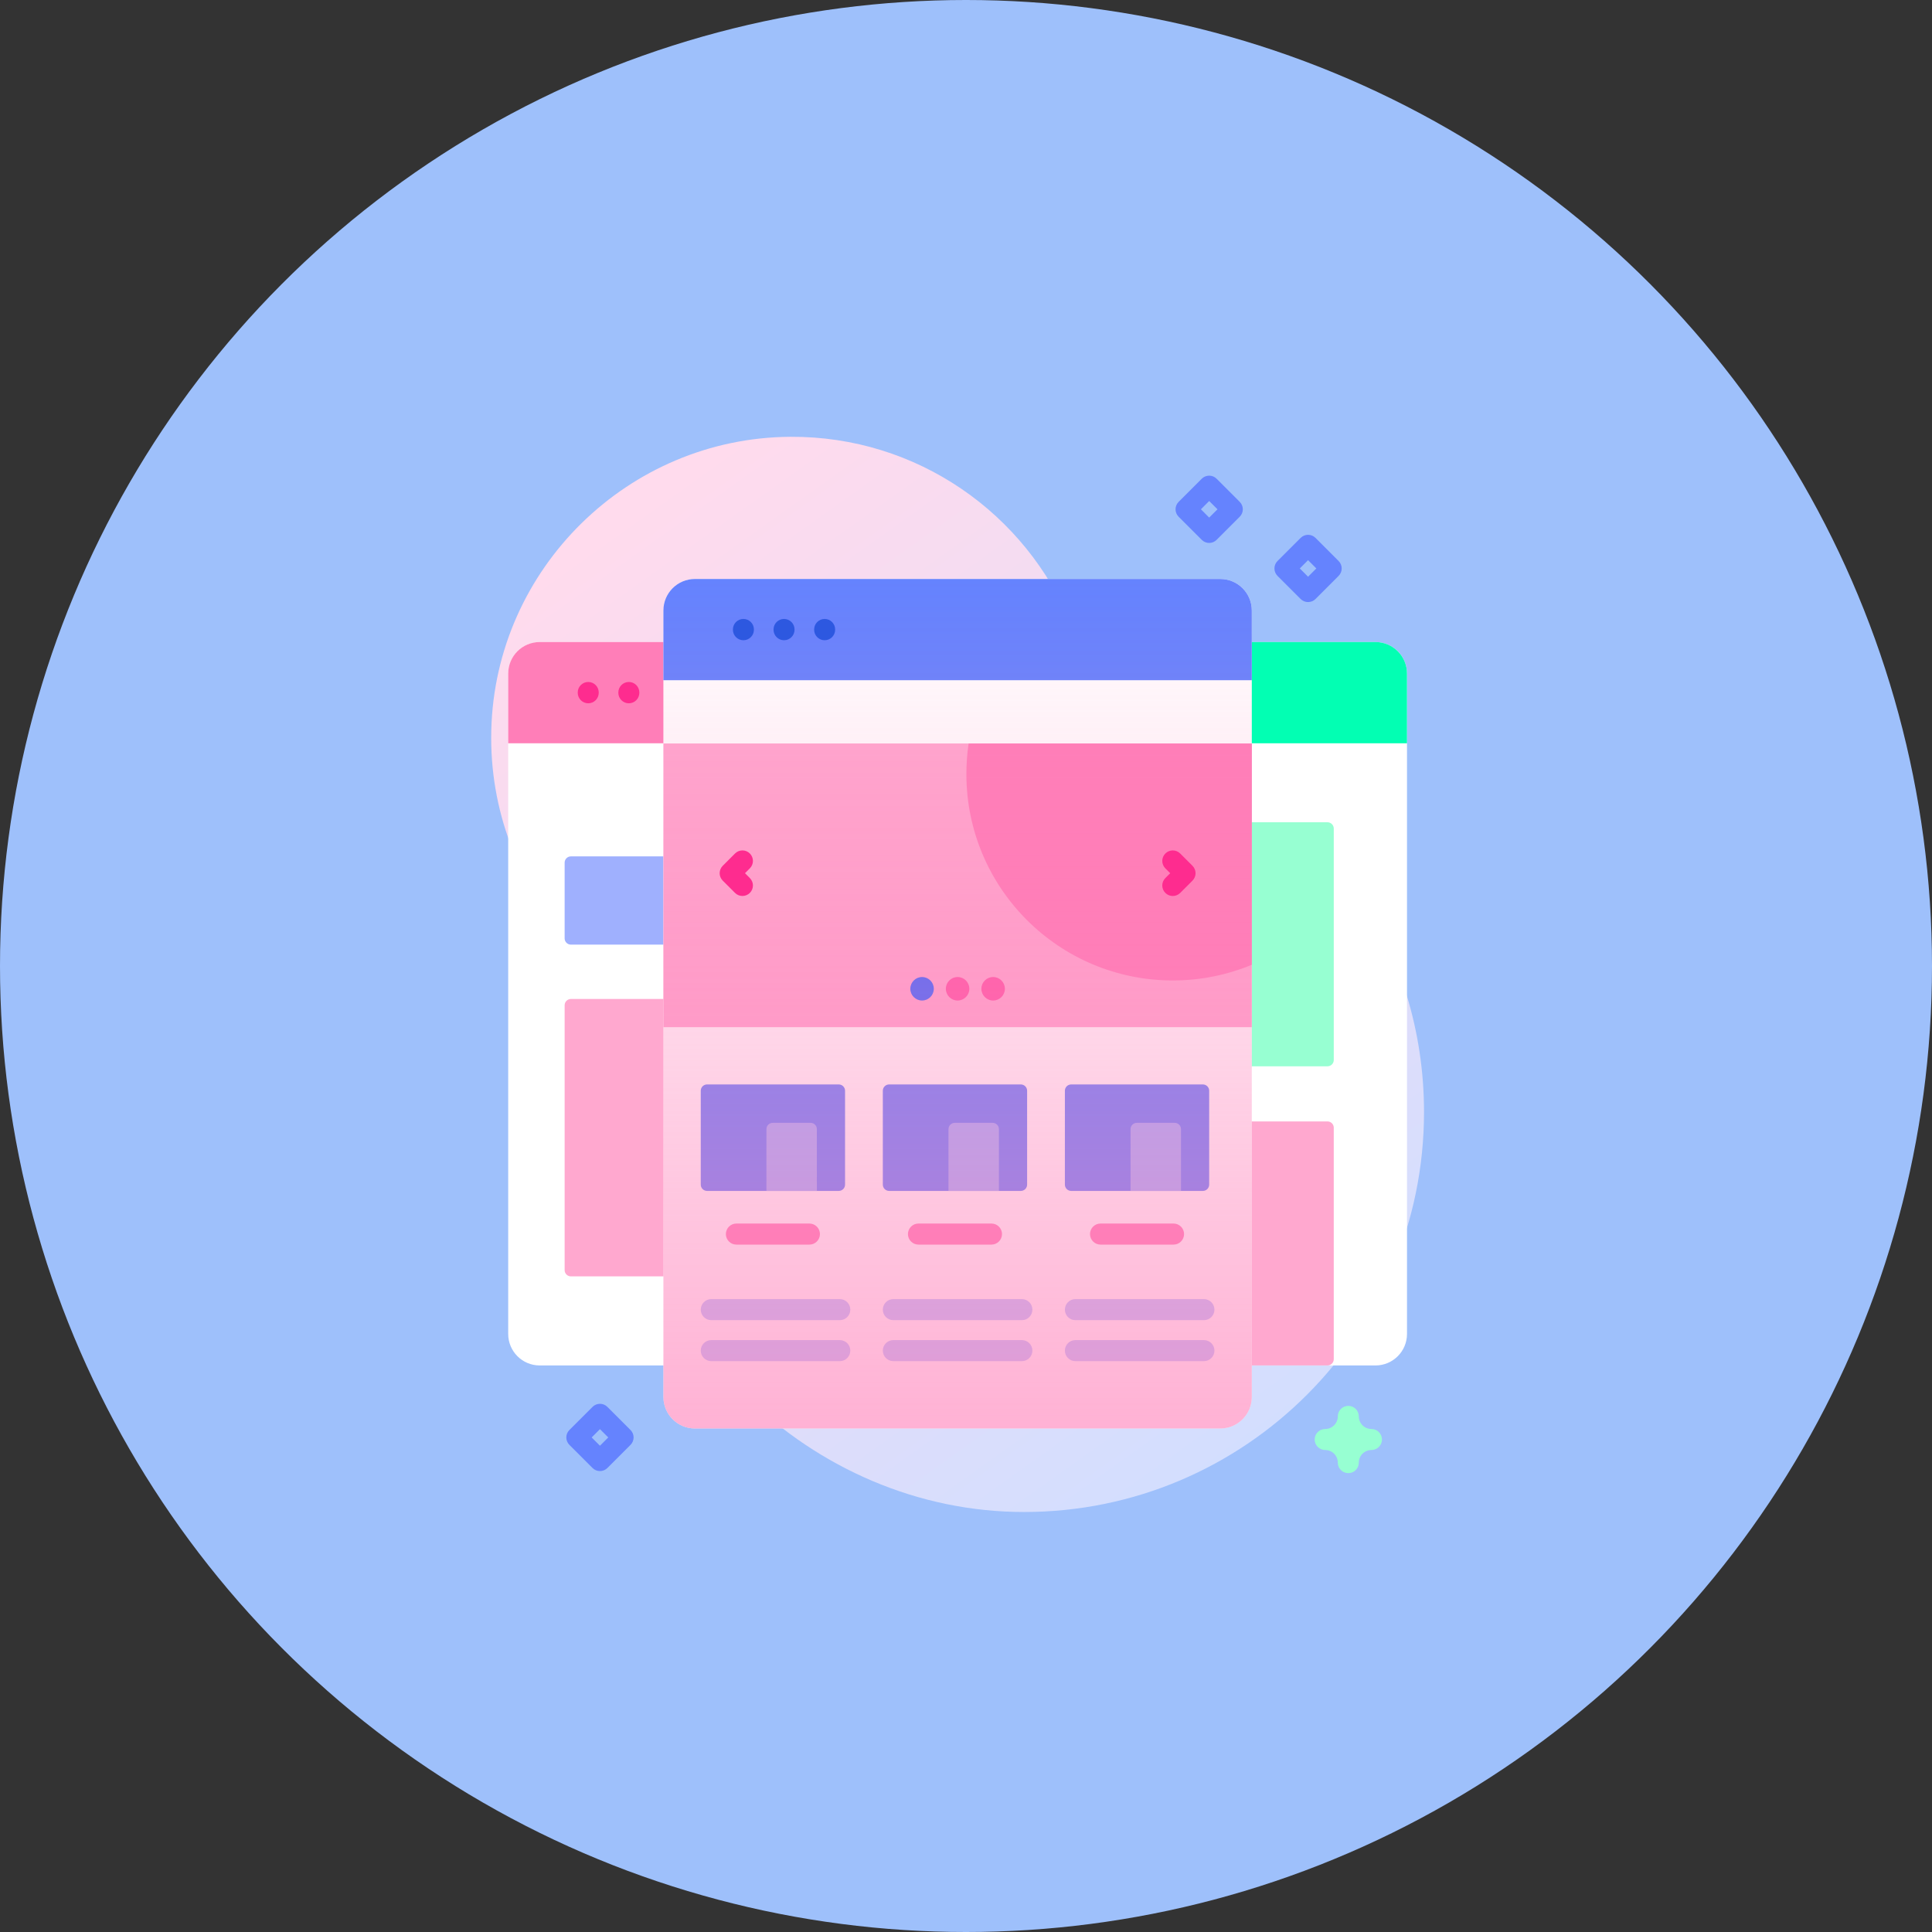 <svg width="115" height="115" viewBox="0 0 115 115" fill="none" xmlns="http://www.w3.org/2000/svg">
<rect x="0" y="0" width="115" height="115" fill="#333333" stroke="none"/>
<circle cx="57.5" cy="57.5" r="57.5" fill="#9EC0FB"/>
<g clip-path="url(#clip0)">
<path d="M63.759 37.169C61.081 30.586 54.6 25.954 47.044 26C37.403 26.06 29.477 33.836 29.243 43.474C29.127 48.229 30.865 52.576 33.785 55.847C36.112 58.454 37.28 61.887 37.162 65.38C37.147 65.844 37.144 66.312 37.156 66.783C37.464 79.458 48.291 90.008 60.97 90C74.112 89.992 84.763 79.336 84.763 66.193C84.763 56.559 79.04 48.262 70.808 44.515C67.6 43.055 65.088 40.434 63.759 37.169Z" fill="url(#paint0_linear)"/>
<path d="M81.874 38.216H70.009V81.277H81.874C82.909 81.277 83.75 80.437 83.75 79.401V40.092C83.75 39.056 82.909 38.216 81.874 38.216Z" fill="white"/>
<path d="M79.015 66.751H70.009V81.277H79.015C79.223 81.277 79.391 81.109 79.391 80.902V67.126C79.391 66.919 79.223 66.751 79.015 66.751Z" fill="#FFA8CF"/>
<path d="M79.015 48.944H70.009V63.47H79.015C79.223 63.47 79.391 63.302 79.391 63.095V49.32C79.391 49.112 79.223 48.944 79.015 48.944Z" fill="#97FFD2"/>
<path d="M81.874 38.216H70.009V44.242H83.75V40.092C83.75 39.056 82.91 38.216 81.874 38.216Z" fill="#02FFB3"/>
<path d="M43.616 38.216H32.126C31.09 38.216 30.25 39.057 30.25 40.092V79.401C30.25 80.437 31.09 81.277 32.126 81.277H43.615V38.216H43.616Z" fill="white"/>
<path d="M43.616 75.975V59.463H33.984C33.777 59.463 33.609 59.631 33.609 59.839V75.6C33.609 75.807 33.777 75.975 33.984 75.975H43.616Z" fill="#FFA8CF"/>
<path d="M43.616 56.228V50.975H33.984C33.777 50.975 33.609 51.143 33.609 51.35V55.853C33.609 56.06 33.777 56.228 33.984 56.228H43.616Z" fill="#9FB0FE"/>
<path d="M43.616 38.216H32.126C31.09 38.216 30.25 39.056 30.25 40.092V44.242H43.616V38.216Z" fill="#FF7EB8"/>
<path d="M74.512 36.34V83.154C74.512 84.189 73.672 85.03 72.636 85.03H41.364C40.328 85.03 39.488 84.189 39.488 83.154V36.34C39.488 35.304 40.329 34.463 41.364 34.463H72.636C73.672 34.463 74.512 35.304 74.512 36.34Z" fill="white"/>
<path d="M39.488 44.254H74.512V61.141H39.488V44.254Z" fill="#FFA8CF"/>
<path d="M74.512 44.254V57.426C73.064 58.029 71.474 58.36 69.808 58.36C63.023 58.36 57.523 52.859 57.523 46.074C57.523 45.456 57.569 44.849 57.657 44.254H74.512Z" fill="#FF7EB8"/>
<path d="M74.512 40.489V36.34C74.512 35.303 73.672 34.463 72.636 34.463H41.364C40.328 34.463 39.488 35.303 39.488 36.34V40.489H74.512Z" fill="#6583FE"/>
<path d="M54.885 59.555C55.271 59.555 55.584 59.242 55.584 58.855C55.584 58.469 55.271 58.156 54.885 58.156C54.499 58.156 54.186 58.469 54.186 58.855C54.186 59.242 54.499 59.555 54.885 59.555Z" fill="#4369FD"/>
<path d="M57 59.555C57.386 59.555 57.699 59.242 57.699 58.855C57.699 58.469 57.386 58.156 57 58.156C56.614 58.156 56.301 58.469 56.301 58.855C56.301 59.242 56.614 59.555 57 59.555Z" fill="#FF5BA8"/>
<path d="M59.115 59.555C59.502 59.555 59.815 59.242 59.815 58.855C59.815 58.469 59.502 58.156 59.115 58.156C58.729 58.156 58.416 58.469 58.416 58.855C58.416 59.242 58.729 59.555 59.115 59.555Z" fill="#FF5BA8"/>
<path d="M49.926 70.888H42.087C41.88 70.888 41.712 70.72 41.712 70.513V64.926C41.712 64.718 41.88 64.55 42.087 64.55H49.926C50.133 64.55 50.301 64.718 50.301 64.926V70.513C50.301 70.72 50.133 70.888 49.926 70.888Z" fill="#6583FE"/>
<path d="M48.623 70.888H45.621V67.21C45.621 67.003 45.789 66.835 45.996 66.835H48.248C48.455 66.835 48.623 67.003 48.623 67.21V70.888Z" fill="#9FB0FE"/>
<path d="M48.179 74.083H43.833C43.487 74.083 43.207 73.803 43.207 73.457C43.207 73.111 43.487 72.83 43.833 72.83H48.179C48.525 72.83 48.806 73.111 48.806 73.457C48.806 73.803 48.525 74.083 48.179 74.083Z" fill="#FF7EB8"/>
<path d="M49.988 78.581H42.338C41.992 78.581 41.712 78.301 41.712 77.955C41.712 77.609 41.992 77.328 42.338 77.328H49.988C50.334 77.328 50.614 77.609 50.614 77.955C50.614 78.301 50.334 78.581 49.988 78.581Z" fill="#B7C5FF"/>
<path d="M49.988 81.02H42.338C41.992 81.02 41.712 80.74 41.712 80.394C41.712 80.048 41.992 79.767 42.338 79.767H49.988C50.334 79.767 50.614 80.048 50.614 80.394C50.614 80.74 50.334 81.02 49.988 81.02Z" fill="#B7C5FF"/>
<path d="M60.763 70.888H52.924C52.717 70.888 52.549 70.72 52.549 70.513V64.926C52.549 64.718 52.717 64.55 52.924 64.55H60.763C60.97 64.55 61.138 64.718 61.138 64.926V70.513C61.138 70.72 60.97 70.888 60.763 70.888Z" fill="#6583FE"/>
<path d="M59.46 70.888H56.458V67.21C56.458 67.003 56.626 66.835 56.833 66.835H59.085C59.292 66.835 59.46 67.003 59.46 67.21V70.888Z" fill="#9FB0FE"/>
<path d="M59.016 74.083H54.67C54.324 74.083 54.044 73.803 54.044 73.457C54.044 73.111 54.324 72.83 54.67 72.83H59.016C59.362 72.83 59.643 73.111 59.643 73.457C59.643 73.803 59.362 74.083 59.016 74.083Z" fill="#FF7EB8"/>
<path d="M60.825 78.581H53.175C52.829 78.581 52.549 78.301 52.549 77.955C52.549 77.609 52.829 77.328 53.175 77.328H60.825C61.171 77.328 61.452 77.609 61.452 77.955C61.452 78.301 61.171 78.581 60.825 78.581Z" fill="#B7C5FF"/>
<path d="M60.825 81.02H53.175C52.829 81.02 52.549 80.74 52.549 80.394C52.549 80.048 52.829 79.767 53.175 79.767H60.825C61.171 79.767 61.452 80.048 61.452 80.394C61.452 80.74 61.171 81.02 60.825 81.02Z" fill="#B7C5FF"/>
<path d="M71.6 70.888H63.761C63.554 70.888 63.386 70.72 63.386 70.513V64.926C63.386 64.718 63.554 64.55 63.761 64.55H71.6C71.807 64.55 71.975 64.718 71.975 64.926V70.513C71.975 70.72 71.807 70.888 71.6 70.888Z" fill="#6583FE"/>
<path d="M70.297 70.888H67.295V67.21C67.295 67.003 67.463 66.835 67.67 66.835H69.922C70.129 66.835 70.297 67.003 70.297 67.21V70.888H70.297Z" fill="#9FB0FE"/>
<path d="M69.853 74.083H65.508C65.162 74.083 64.881 73.803 64.881 73.457C64.881 73.111 65.162 72.83 65.508 72.83H69.853C70.2 72.83 70.48 73.111 70.48 73.457C70.48 73.803 70.2 74.083 69.853 74.083Z" fill="#FF7EB8"/>
<path d="M71.662 78.581H64.012C63.666 78.581 63.386 78.301 63.386 77.955C63.386 77.609 63.666 77.328 64.012 77.328H71.662C72.008 77.328 72.288 77.609 72.288 77.955C72.288 78.301 72.008 78.581 71.662 78.581Z" fill="#B7C5FF"/>
<path d="M71.662 81.02H64.012C63.666 81.02 63.386 80.74 63.386 80.394C63.386 80.048 63.666 79.767 64.012 79.767H71.662C72.008 79.767 72.288 80.048 72.288 80.394C72.288 80.74 72.008 81.02 71.662 81.02Z" fill="#B7C5FF"/>
<path d="M74.512 36.34V83.154C74.512 84.189 73.672 85.03 72.636 85.03H41.364C40.328 85.03 39.488 84.189 39.488 83.154V36.34C39.488 35.304 40.329 34.463 41.364 34.463H72.636C73.672 34.463 74.512 35.304 74.512 36.34Z" fill="url(#paint1_linear)"/>
<path d="M35.014 40.594C34.669 40.594 34.389 40.874 34.389 41.219V41.238C34.389 41.583 34.669 41.863 35.014 41.863C35.359 41.863 35.639 41.583 35.639 41.238V41.219C35.639 40.874 35.359 40.594 35.014 40.594Z" fill="#FE2C8F"/>
<path d="M37.431 40.594C37.086 40.594 36.806 40.874 36.806 41.219V41.238C36.806 41.583 37.086 41.863 37.431 41.863C37.776 41.863 38.056 41.583 38.056 41.238V41.219C38.056 40.874 37.776 40.594 37.431 40.594Z" fill="#FE2C8F"/>
<path d="M44.251 38.11C44.596 38.11 44.876 37.83 44.876 37.485V37.467C44.876 37.121 44.596 36.842 44.251 36.842C43.906 36.842 43.626 37.121 43.626 37.467V37.485C43.626 37.83 43.906 38.11 44.251 38.11Z" fill="#2D58E0"/>
<path d="M46.669 38.11C47.014 38.11 47.294 37.83 47.294 37.485V37.467C47.294 37.121 47.014 36.842 46.669 36.842C46.324 36.842 46.044 37.121 46.044 37.467V37.485C46.044 37.83 46.324 38.11 46.669 38.11Z" fill="#2D58E0"/>
<path d="M49.086 38.11C49.431 38.11 49.711 37.83 49.711 37.485V37.467C49.711 37.121 49.431 36.842 49.086 36.842C48.741 36.842 48.461 37.121 48.461 37.467V37.485C48.461 37.83 48.741 38.11 49.086 38.11Z" fill="#2D58E0"/>
<path d="M70.25 50.804C70.005 50.56 69.61 50.56 69.366 50.804C69.122 51.048 69.122 51.444 69.366 51.688L69.655 51.977L69.366 52.266C69.122 52.51 69.122 52.906 69.366 53.15C69.488 53.272 69.648 53.333 69.808 53.333C69.968 53.333 70.128 53.272 70.25 53.15L70.981 52.419C71.225 52.175 71.225 51.779 70.981 51.535L70.25 50.804Z" fill="#FE2C8F"/>
<path d="M44.634 50.803C44.39 50.559 43.995 50.559 43.751 50.803L43.02 51.535C42.776 51.779 42.776 52.174 43.02 52.418L43.751 53.149C43.873 53.271 44.032 53.332 44.193 53.332C44.352 53.332 44.512 53.271 44.634 53.149C44.879 52.905 44.879 52.51 44.634 52.266L44.345 51.976L44.634 51.687C44.879 51.443 44.879 51.047 44.634 50.803Z" fill="#FE2C8F"/>
<path d="M77.861 35.838C77.695 35.838 77.536 35.773 77.419 35.655L76.041 34.278C75.924 34.16 75.859 34.002 75.859 33.836C75.859 33.67 75.924 33.511 76.041 33.394L77.419 32.017C77.663 31.773 78.058 31.773 78.303 32.017L79.68 33.394C79.797 33.511 79.863 33.67 79.863 33.836C79.863 34.002 79.797 34.161 79.68 34.278L78.303 35.655C78.186 35.773 78.026 35.838 77.861 35.838ZM77.368 33.836L77.861 34.329L78.354 33.836L77.861 33.343L77.368 33.836Z" fill="#6583FE"/>
<path d="M35.712 87.564C35.546 87.564 35.387 87.499 35.27 87.381L33.892 86.004C33.775 85.887 33.709 85.728 33.709 85.562C33.709 85.396 33.775 85.237 33.892 85.12L35.27 83.743C35.514 83.499 35.909 83.499 36.153 83.743L37.531 85.12C37.648 85.237 37.714 85.396 37.714 85.562C37.714 85.728 37.648 85.887 37.531 86.004L36.154 87.381C36.036 87.499 35.877 87.564 35.712 87.564ZM35.218 85.562L35.712 86.055L36.205 85.562L35.712 85.069L35.218 85.562Z" fill="#6583FE"/>
<path d="M71.975 32.318C71.815 32.318 71.656 32.257 71.533 32.134L70.156 30.757C70.039 30.64 69.973 30.481 69.973 30.315C69.973 30.149 70.039 29.991 70.156 29.873L71.533 28.496C71.778 28.252 72.173 28.252 72.417 28.496L73.794 29.873C74.039 30.117 74.039 30.513 73.794 30.757L72.417 32.134C72.295 32.257 72.135 32.318 71.975 32.318ZM71.482 30.315L71.975 30.808L72.469 30.315L71.975 29.822L71.482 30.315Z" fill="#6583FE"/>
<path d="M80.256 87.687C79.911 87.687 79.631 87.407 79.631 87.062C79.631 86.647 79.294 86.31 78.879 86.31C78.534 86.31 78.254 86.03 78.254 85.685C78.254 85.34 78.534 85.06 78.879 85.06C79.294 85.06 79.631 84.722 79.631 84.308C79.631 83.962 79.911 83.683 80.256 83.683C80.602 83.683 80.881 83.962 80.881 84.308C80.881 84.722 81.219 85.06 81.634 85.06C81.979 85.06 82.259 85.34 82.259 85.685C82.259 86.03 81.979 86.31 81.634 86.31C81.219 86.31 80.881 86.647 80.881 87.062C80.881 87.407 80.602 87.687 80.256 87.687Z" fill="#97FFD2"/>
</g>
<defs>
<linearGradient id="paint0_linear" x1="34.176" y1="28.487" x2="75.886" y2="87.066" gradientUnits="userSpaceOnUse">
<stop offset="0.049" stop-color="#FFDBED"/>
<stop offset="0.999" stop-color="#D2DEFF"/>
</linearGradient>
<linearGradient id="paint1_linear" x1="57" y1="34.463" x2="57" y2="85.03" gradientUnits="userSpaceOnUse">
<stop offset="0.003" stop-color="#FF7EB8" stop-opacity="0"/>
<stop offset="1" stop-color="#FF7EB8" stop-opacity="0.6"/>
</linearGradient>
<clipPath id="clip0">
<rect width="64" height="64" fill="white" transform="translate(25 26)"/>
</clipPath>
</defs>
</svg>
